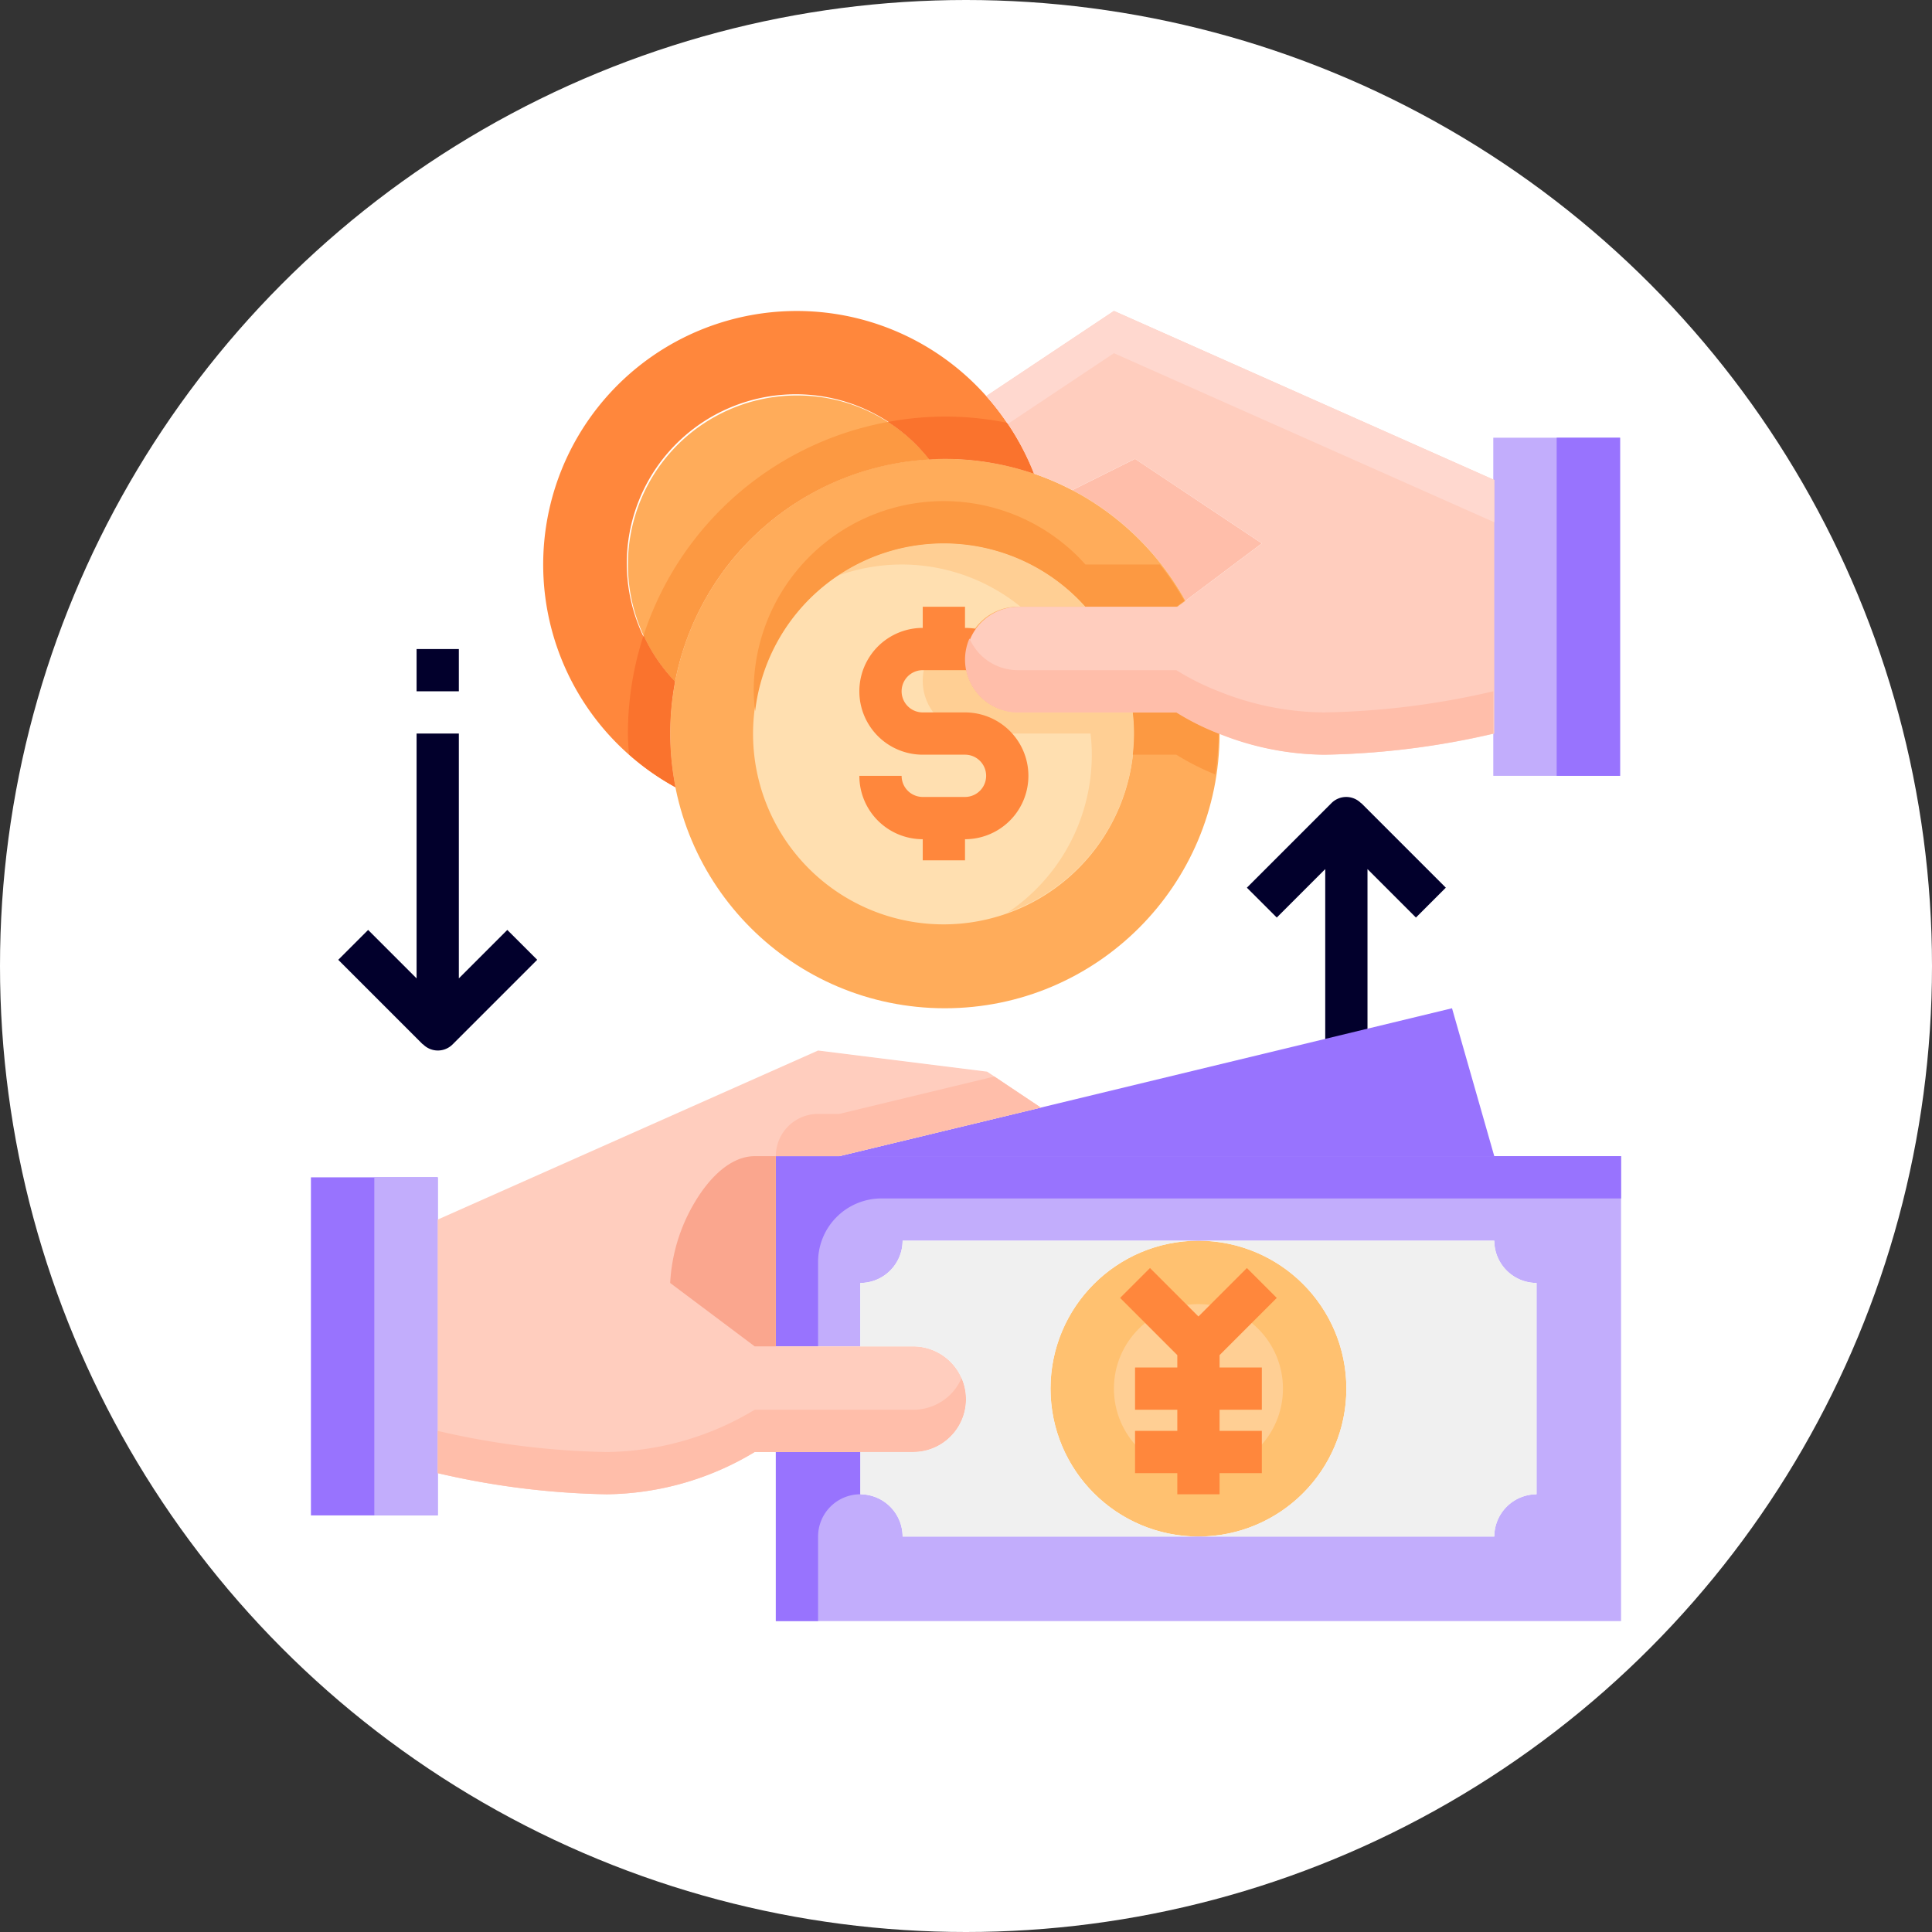 <svg xmlns="http://www.w3.org/2000/svg" version="1.1" xmlns:xlink="http://www.w3.org/1999/xlink" xmlns:svgjs="http://svgjs.com/svgjs" width="512" height="512" x="0" y="0" viewBox="0 0 64 64" style="enable-background:new 0 0 512 512" xml:space="preserve" class=""><rect x="0" y="0" width="64" height="64" fill="#333333" stroke="none"/><circle r="32" cx="32" cy="32" fill="#ffffff" shape="circle"></circle><g transform="matrix(0.7,0,0,0.7,9.6,9.6)"><g data-name="20-Currency Exchange"><path fill="#ffac5a" d="M24 5a7.933 7.933 0 0 1 6.26 3.03 12.992 12.992 0 0 0-12.03 10.51A8 8 0 0 1 24 5z" data-original="#ffac5a" class=""></path><path fill="#ff873c" d="M32.96 5.03a12.018 12.018 0 0 1 2.25 3.67A13.045 13.045 0 0 0 31 8c-.25 0-.49.01-.74.03a8 8 0 1 0-12.03 10.51 13.146 13.146 0 0 0 .02 5A12 12 0 1 1 32.96 5.03z" data-original="#ff873c" class=""></path><path fill="#ffbeaa" d="m46 12-3.62 2.72a12.985 12.985 0 0 0-5.35-5.24L40 8z" data-original="#ffbeaa" class=""></path><circle cx="31" cy="21" r="13" fill="#ffac5a" data-original="#ffac5a" class=""></circle><path fill="#c2adfc" d="M62.953 7v16h-6V7z" data-original="#64e1dc" class=""></path><path fill="#9873fe" d="M62.953 7v16h-3V7z" data-original="#00c8c8" class=""></path><path fill="#ffdfb0" d="M39.893 20a8.262 8.262 0 0 1 .06 1 9.015 9.015 0 1 1-2.3-6h-3.2a2.5 2.5 0 0 0 0 5z" data-original="#ffdfb0" class=""></path><path fill="#ffcf94" d="M28.953 13a8.94 8.94 0 0 1 5.633 2h3.067a8.99 8.99 0 0 0-11.722-1.469A8.98 8.98 0 0 1 28.953 13zM39.893 20h-5.44a2.492 2.492 0 0 1-1.992-4h-.008a2.5 2.5 0 0 0 0 5h5.44a8.262 8.262 0 0 1 .06 1 8.993 8.993 0 0 1-3.978 7.469A9 9 0 0 0 39.953 21a8.262 8.262 0 0 0-.06-1z" data-original="#ffcf94" class=""></path><path fill="#fc9942" d="M37.653 13a8.994 8.994 0 0 0-15.7 6 9.059 9.059 0 0 0 .068.938A8.99 8.99 0 0 1 37.653 15h4.3l.38-.28A12.988 12.988 0 0 0 41.177 13zM39.894 22h2.059a11.874 11.874 0 0 0 1.842.934A13.118 13.118 0 0 0 43.953 21a11.92 11.92 0 0 1-2-1h-2.06a8.262 8.262 0 0 1 .06 1 8.935 8.935 0 0 1-.059 1z" data-original="#fc9942" class=""></path><path fill="#ff873c" d="M31.953 20h-2a1 1 0 0 1 0-2h2a1 1 0 0 1 1 1h2a3 3 0 0 0-3-3v-1h-2v1a3 3 0 0 0 0 6h2a1 1 0 1 1 0 2h-2a1 1 0 0 1-1-1h-2a3 3 0 0 0 3 3v1h2v-1a3 3 0 1 0 0-6z" data-original="#ff873c" class=""></path><path fill="#ffcdbe" d="M57 9v12a37.839 37.839 0 0 1-8 1 13.6 13.6 0 0 1-5-1 11.92 11.92 0 0 1-2-1h-7.5a2.5 2.5 0 1 1 0-5H42l.38-.28L46 12l-6-4-2.97 1.48a12.78 12.78 0 0 0-1.82-.78 12.018 12.018 0 0 0-2.25-3.67L33 5l6-4z" data-original="#ffcdbe" class=""></path><path fill="#ffd8cf" d="m39 1-6 4-.04.03a11.8 11.8 0 0 1 1.012 1.322L39 3l18 8V9z" data-original="#ffd8cf" class=""></path><path fill="#ffbeaa" d="M43.953 19a11.92 11.92 0 0 1-2-1h-7.5a2.5 2.5 0 0 1-2.29-1.5 2.5 2.5 0 0 0 2.29 3.5h7.5a11.92 11.92 0 0 0 2 1 13.6 13.6 0 0 0 5 1 37.839 37.839 0 0 0 8-1v-2a37.839 37.839 0 0 1-8 1 13.6 13.6 0 0 1-5-1z" data-original="#ffbeaa" class=""></path><path fill="#fc9942" d="M28.305 6.255a15 15 0 0 0-11.561 10.094 8.044 8.044 0 0 0 1.486 2.191A12.992 12.992 0 0 1 30.26 8.03a7.878 7.878 0 0 0-1.955-1.775z" data-original="#fc9942" class=""></path><path fill="#fa732d" d="M28.305 6.255A7.878 7.878 0 0 1 30.26 8.03c.25-.02.49-.03.74-.03a13.045 13.045 0 0 1 4.21.7 12.122 12.122 0 0 0-1.279-2.409 14.644 14.644 0 0 0-5.626-.036zM18 21a13.321 13.321 0 0 1 .23-2.46 8.044 8.044 0 0 1-1.486-2.191A14.967 14.967 0 0 0 16 21c0 .333.028.659.05.986a11.954 11.954 0 0 0 2.2 1.554A13.259 13.259 0 0 1 18 21z" data-original="#fa732d" class=""></path><path fill="#02002c" d="M46.707 29.707 49 27.414V39h2V27.414l2.293 2.293 1.414-1.414-4-4-.007.007a.985.985 0 0 0-1.408-.006l-4 4z" data-original="#19cffc" class=""></path><circle cx="43" cy="52" r="7" fill="#ffc170" data-original="#ffc170"></circle><circle cx="43" cy="52" r="4" fill="#ffcf94" data-original="#ffcf94" class=""></circle><path fill="#9873fe" d="M35.54 38.7 55 34l2 7H26z" data-original="#1cadb5" class=""></path><path fill="#c2adfc" d="M63 41v22H23v-8h4v2a2.006 2.006 0 0 1 2 2h28a2.006 2.006 0 0 1 2-2V47a2.006 2.006 0 0 1-2-2H29a2.006 2.006 0 0 1-2 2v3h-4v-9z" data-original="#64e1dc" class=""></path><g fill="#00c8c8"><path d="M27 57v-2h-4v8h2v-4a2 2 0 0 1 2-2zM25 46a3 3 0 0 1 3-3h35v-2H23v9h2zM7 56v2H1V42h6v2z" fill="#9873fe" data-original="#00c8c8" class=""></path></g><path fill="#c2adfc" d="M7 56v2H4V42h3v2z" data-original="#64e1dc" class=""></path><path fill="#ffcdbe" d="M23 50h6.5a2.5 2.5 0 1 1 0 5H22a13.834 13.834 0 0 1-7 2 37.839 37.839 0 0 1-8-1V44l18-8 8 1 2.54 1.7L26 41h-3z" data-original="#ffcdbe" class=""></path><path fill="#ffbeaa" d="M26 39h-1a2 2 0 0 0-2 2h3l9.54-2.3-2.2-1.47zM31.27 52.27a2.5 2.5 0 0 1-1.77.73H22a13.834 13.834 0 0 1-7 2 37.839 37.839 0 0 1-8-1v2a37.839 37.839 0 0 0 8 1 13.834 13.834 0 0 0 7-2h7.5a2.495 2.495 0 0 0 2.289-3.5 2.478 2.478 0 0 1-.519.77z" data-original="#ffbeaa" class=""></path><path fill="#f0f0f0" d="M27 55h2.5a2.5 2.5 0 0 0 0-5H27v-3a2.006 2.006 0 0 0 2-2h14a7 7 0 0 0 0 14H29a2.006 2.006 0 0 0-2-2zM59 47v10a2.006 2.006 0 0 0-2 2H43a7 7 0 0 0 0-14h14a2.006 2.006 0 0 0 2 2z" data-original="#f0f0f0" class=""></path><path fill="#faa68e" d="M23 41v9h-1l-4-3a8.307 8.307 0 0 1 1.17-3.83C19.9 41.95 20.9 41 22 41z" data-original="#faa68e" class=""></path><path fill="#02002c" d="M10.293 30.293 8 32.586V21H6v11.586l-2.293-2.293-1.414 1.414 4 4L6.3 35.7a.985.985 0 0 0 1.408.006l4-4zM6 17h2v2H6z" data-original="#19cffc" class=""></path><path fill="#ff873c" d="m44 50.414 2.707-2.707-1.414-1.414L43 48.586l-2.293-2.293-1.414 1.414L42 50.414V51h-2v2h2v1h-2v2h2v1h2v-1h2v-2h-2v-1h2v-2h-2z" data-original="#ff873c" class=""></path></g></g></svg>